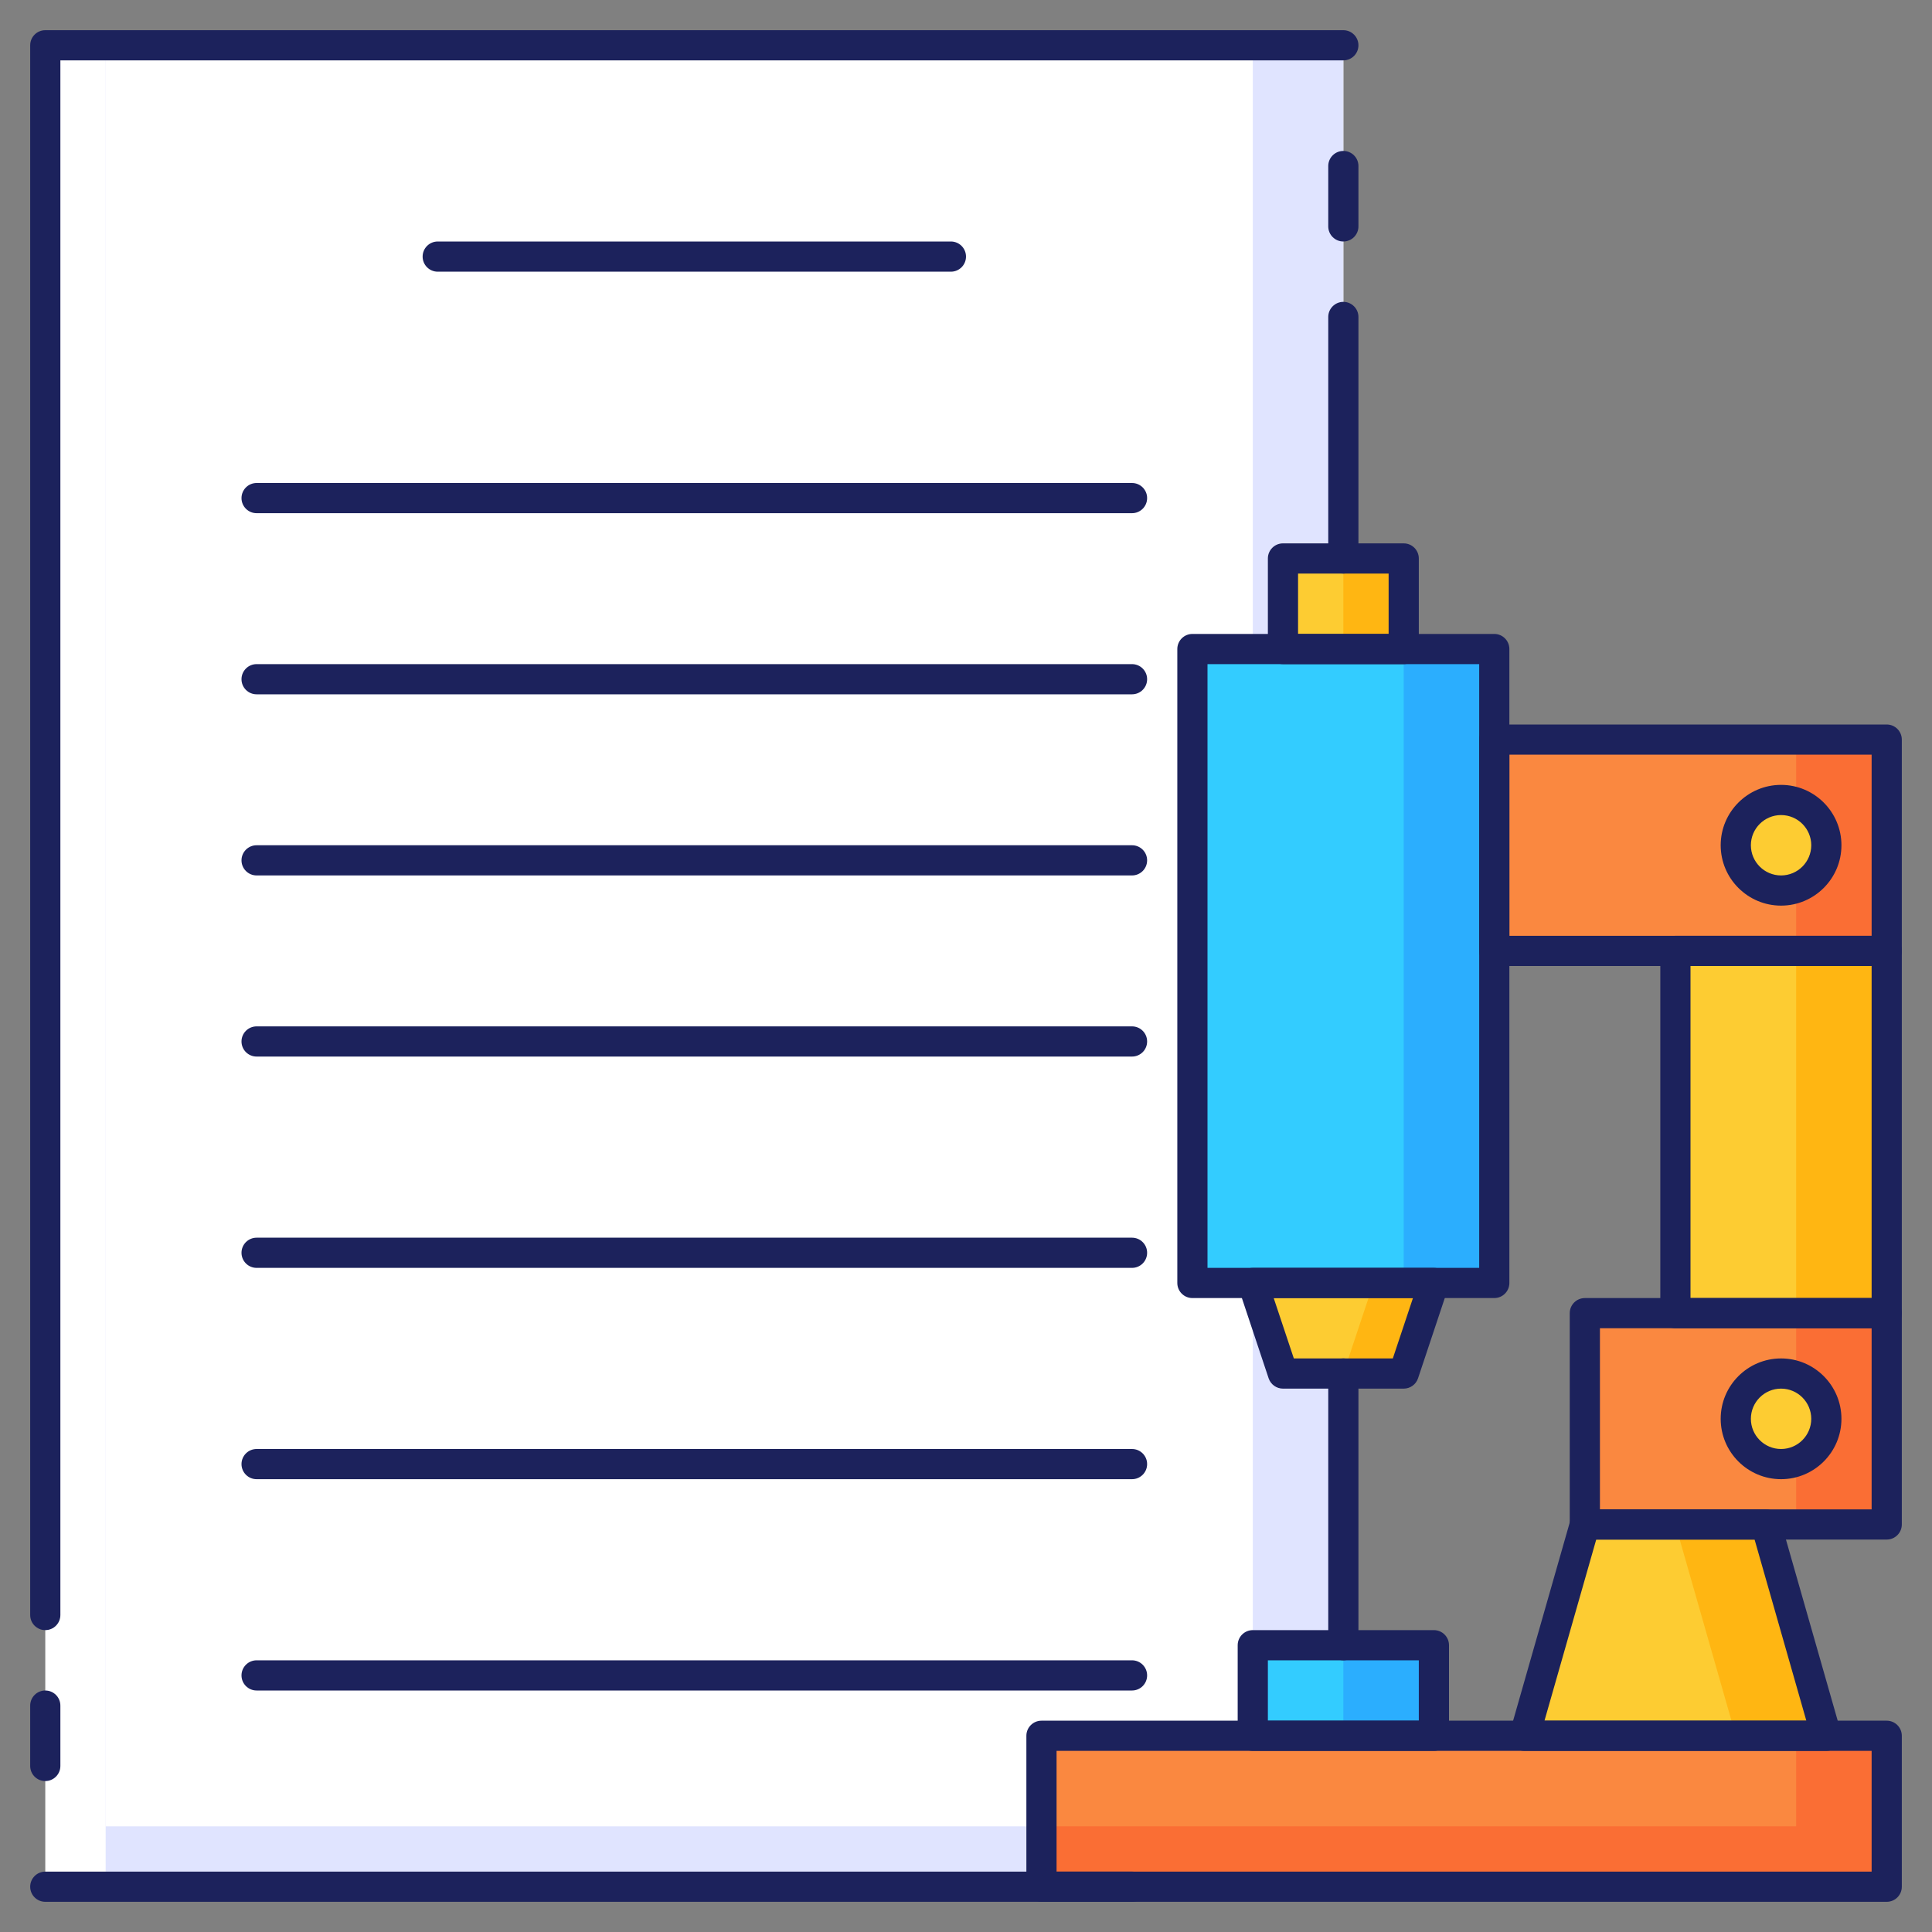 <?xml version="1.0" encoding="utf-8"?>
<!-- Generator: Adobe Illustrator 23.0.1, SVG Export Plug-In . SVG Version: 6.00 Build 0)  -->
<svg version="1.1" id="Layer_1" xmlns="http://www.w3.org/2000/svg" xmlns:xlink="http://www.w3.org/1999/xlink" x="0px" y="0px"
	 viewBox="0 0 64 64" style="enable-background:new 0 0 64 64;" xml:space="preserve">
<rect x="0" y="0" width="64" height="64" fill="#808080" stroke="none"/>
<style type="text/css">
	.st0{fill:#2BAEFE;}
	.st1{fill:#33CCFF;}
	.st2{fill:#FFFFFF;}
	.st3{fill:#FFB612;}
	.st4{fill:#FDCC32;}
	.st5{fill:#FA6E34;}
	.st6{fill:#FA8840;}
	.st7{fill:#E0E4FF;}
	.st8{fill:#1C225C;}
</style>
<g>
	<g>
		<rect x="1.5" y="1.5" class="st2" width="43" height="61"/>
	</g>
	<g>
		<rect x="3.5" y="1.5" class="st7" width="41" height="61"/>
	</g>
	<g>
		<rect x="3.5" y="1.5" class="st2" width="38" height="59"/>
	</g>
	<g>
		<rect x="34.5" y="57.5" class="st5" width="28" height="5"/>
	</g>
	<g>
		<rect x="34.5" y="57.5" class="st6" width="25" height="3"/>
	</g>
	<g>
		<rect x="39.5" y="21.5" class="st0" width="10" height="21"/>
	</g>
	<g>
		<rect x="39.5" y="21.5" class="st1" width="7" height="21"/>
	</g>
	<g>
		<rect x="49.5" y="24.5" class="st5" width="13" height="7"/>
	</g>
	<g>
		<rect x="49.5" y="24.5" class="st6" width="10" height="7"/>
	</g>
	<g>
		<rect x="52.5" y="43.5" class="st5" width="10" height="7"/>
	</g>
	<g>
		<rect x="52.5" y="43.5" class="st6" width="7" height="7"/>
	</g>
	<g>
		<rect x="55.5" y="31.5" class="st3" width="7" height="12"/>
	</g>
	<g>
		<rect x="55.5" y="31.5" class="st4" width="4" height="12"/>
	</g>
	<g>
		<rect x="41.5" y="54.5" class="st0" width="6" height="3"/>
	</g>
	<g>
		<rect x="41.5" y="54.5" class="st1" width="3" height="3"/>
	</g>
	<g>
		<rect x="42.5" y="18.5" class="st3" width="4" height="3"/>
	</g>
	<g>
		<rect x="42.5" y="18.5" class="st4" width="2" height="3"/>
	</g>
	<g>
		<polygon class="st3" points="47.5,42.5 46.5,45.5 42.5,45.5 41.5,42.5 		"/>
	</g>
	<g>
		<polygon class="st4" points="45.5,42.5 44.5,45.5 42.5,45.5 41.5,42.5 		"/>
	</g>
	<g>
		<circle class="st4" cx="59" cy="28" r="1.5"/>
	</g>
	<g>
		<circle class="st4" cx="59" cy="47" r="1.5"/>
	</g>
	<g>
		<polygon class="st3" points="60.5,57.5 50.5,57.5 52.5,50.5 58.5,50.5 		"/>
	</g>
	<g>
		<polygon class="st4" points="57.5,57.5 50.5,57.5 52.5,50.5 55.5,50.5 		"/>
	</g>
	<g>
		<g>
			<path class="st8" d="M1.5,54C1.224,54,1,53.776,1,53.5v-52C1,1.224,1.224,1,1.5,1h43C44.776,1,45,1.224,45,1.5S44.776,2,44.5,2H2
				v51.5C2,53.776,1.776,54,1.5,54z"/>
		</g>
		<g>
			<path class="st8" d="M37.5,63h-36C1.224,63,1,62.776,1,62.5S1.224,62,1.5,62h36c0.276,0,0.5,0.224,0.5,0.5S37.776,63,37.5,63z"/>
		</g>
		<g>
			<path class="st8" d="M44.5,8C44.224,8,44,7.776,44,7.5v-2C44,5.224,44.224,5,44.5,5S45,5.224,45,5.5v2C45,7.776,44.776,8,44.5,8z
				"/>
		</g>
		<g>
			<path class="st8" d="M1.5,59C1.224,59,1,58.776,1,58.5v-2C1,56.224,1.224,56,1.5,56S2,56.224,2,56.5v2C2,58.776,1.776,59,1.5,59z
				"/>
		</g>
		<g>
			<path class="st8" d="M62.5,63h-28c-0.276,0-0.5-0.224-0.5-0.5v-5c0-0.276,0.224-0.5,0.5-0.5h28c0.276,0,0.5,0.224,0.5,0.5v5
				C63,62.776,62.776,63,62.5,63z M35,62h27v-4H35V62z"/>
		</g>
		<g>
			<path class="st8" d="M49.5,43h-10c-0.276,0-0.5-0.224-0.5-0.5v-21c0-0.276,0.224-0.5,0.5-0.5h10c0.276,0,0.5,0.224,0.5,0.5v21
				C50,42.776,49.776,43,49.5,43z M40,42h9V22h-9V42z"/>
		</g>
		<g>
			<path class="st8" d="M62.5,32h-13c-0.276,0-0.5-0.224-0.5-0.5v-7c0-0.276,0.224-0.5,0.5-0.5h13c0.276,0,0.5,0.224,0.5,0.5v7
				C63,31.776,62.776,32,62.5,32z M50,31h12v-6H50V31z"/>
		</g>
		<g>
			<path class="st8" d="M62.5,51h-10c-0.276,0-0.5-0.224-0.5-0.5v-7c0-0.276,0.224-0.5,0.5-0.5h10c0.276,0,0.5,0.224,0.5,0.5v7
				C63,50.776,62.776,51,62.5,51z M53,50h9v-6h-9V50z"/>
		</g>
		<g>
			<path class="st8" d="M62.5,44h-7c-0.276,0-0.5-0.224-0.5-0.5v-12c0-0.276,0.224-0.5,0.5-0.5h7c0.276,0,0.5,0.224,0.5,0.5v12
				C63,43.776,62.776,44,62.5,44z M56,43h6V32h-6V43z"/>
		</g>
		<g>
			<path class="st8" d="M47.5,58h-6c-0.276,0-0.5-0.224-0.5-0.5v-3c0-0.276,0.224-0.5,0.5-0.5h6c0.276,0,0.5,0.224,0.5,0.5v3
				C48,57.776,47.776,58,47.5,58z M42,57h5v-2h-5V57z"/>
		</g>
		<g>
			<path class="st8" d="M46.5,22h-4c-0.276,0-0.5-0.224-0.5-0.5v-3c0-0.276,0.224-0.5,0.5-0.5h4c0.276,0,0.5,0.224,0.5,0.5v3
				C47,21.776,46.776,22,46.5,22z M43,21h3v-2h-3V21z"/>
		</g>
		<g>
			<path class="st8" d="M46.5,46h-4c-0.215,0-0.406-0.138-0.475-0.342l-1-3c-0.051-0.152-0.025-0.32,0.069-0.451
				C41.188,42.077,41.339,42,41.5,42h6c0.161,0,0.312,0.077,0.405,0.208c0.095,0.13,0.12,0.298,0.069,0.451l-1,3
				C46.906,45.862,46.715,46,46.5,46z M42.86,45h3.279l0.667-2h-4.613L42.86,45z"/>
		</g>
		<g>
			<path class="st8" d="M59,30c-1.103,0-2-0.897-2-2s0.897-2,2-2s2,0.897,2,2S60.103,30,59,30z M59,27c-0.552,0-1,0.449-1,1
				s0.448,1,1,1s1-0.449,1-1S59.552,27,59,27z"/>
		</g>
		<g>
			<path class="st8" d="M59,49c-1.103,0-2-0.897-2-2s0.897-2,2-2s2,0.897,2,2S60.103,49,59,49z M59,46c-0.552,0-1,0.449-1,1
				s0.448,1,1,1s1-0.449,1-1S59.552,46,59,46z"/>
		</g>
		<g>
			<path class="st8" d="M60.5,58h-10c-0.157,0-0.305-0.074-0.399-0.199c-0.095-0.125-0.124-0.288-0.081-0.438l2-7
				C52.081,50.148,52.276,50,52.5,50h6c0.224,0,0.419,0.148,0.48,0.363l2,7c0.043,0.151,0.014,0.313-0.081,0.438
				C60.805,57.926,60.657,58,60.5,58z M51.163,57h8.674l-1.714-6h-5.246L51.163,57z"/>
		</g>
		<g>
			<path class="st8" d="M44.5,19c-0.276,0-0.5-0.224-0.5-0.5v-8c0-0.276,0.224-0.5,0.5-0.5s0.5,0.224,0.5,0.5v8
				C45,18.776,44.776,19,44.5,19z"/>
		</g>
		<g>
			<path class="st8" d="M44.5,55c-0.276,0-0.5-0.224-0.5-0.5v-9c0-0.276,0.224-0.5,0.5-0.5s0.5,0.224,0.5,0.5v9
				C45,54.776,44.776,55,44.5,55z"/>
		</g>
		<g>
			<path class="st8" d="M31.5,9h-17C14.224,9,14,8.776,14,8.5S14.224,8,14.5,8h17C31.776,8,32,8.224,32,8.5S31.776,9,31.5,9z"/>
		</g>
		<g>
			<path class="st8" d="M37.5,17h-29C8.224,17,8,16.776,8,16.5S8.224,16,8.5,16h29c0.276,0,0.5,0.224,0.5,0.5S37.776,17,37.5,17z"/>
		</g>
		<g>
			<path class="st8" d="M37.5,23h-29C8.224,23,8,22.776,8,22.5S8.224,22,8.5,22h29c0.276,0,0.5,0.224,0.5,0.5S37.776,23,37.5,23z"/>
		</g>
		<g>
			<path class="st8" d="M37.5,29h-29C8.224,29,8,28.776,8,28.5S8.224,28,8.5,28h29c0.276,0,0.5,0.224,0.5,0.5S37.776,29,37.5,29z"/>
		</g>
		<g>
			<path class="st8" d="M37.5,35h-29C8.224,35,8,34.776,8,34.5S8.224,34,8.5,34h29c0.276,0,0.5,0.224,0.5,0.5S37.776,35,37.5,35z"/>
		</g>
		<g>
			<path class="st8" d="M37.5,42h-29C8.224,42,8,41.776,8,41.5S8.224,41,8.5,41h29c0.276,0,0.5,0.224,0.5,0.5S37.776,42,37.5,42z"/>
		</g>
		<g>
			<path class="st8" d="M37.5,49h-29C8.224,49,8,48.776,8,48.5S8.224,48,8.5,48h29c0.276,0,0.5,0.224,0.5,0.5S37.776,49,37.5,49z"/>
		</g>
		<g>
			<path class="st8" d="M37.5,56h-29C8.224,56,8,55.776,8,55.5S8.224,55,8.5,55h29c0.276,0,0.5,0.224,0.5,0.5S37.776,56,37.5,56z"/>
		</g>
	</g>
</g>
</svg>
